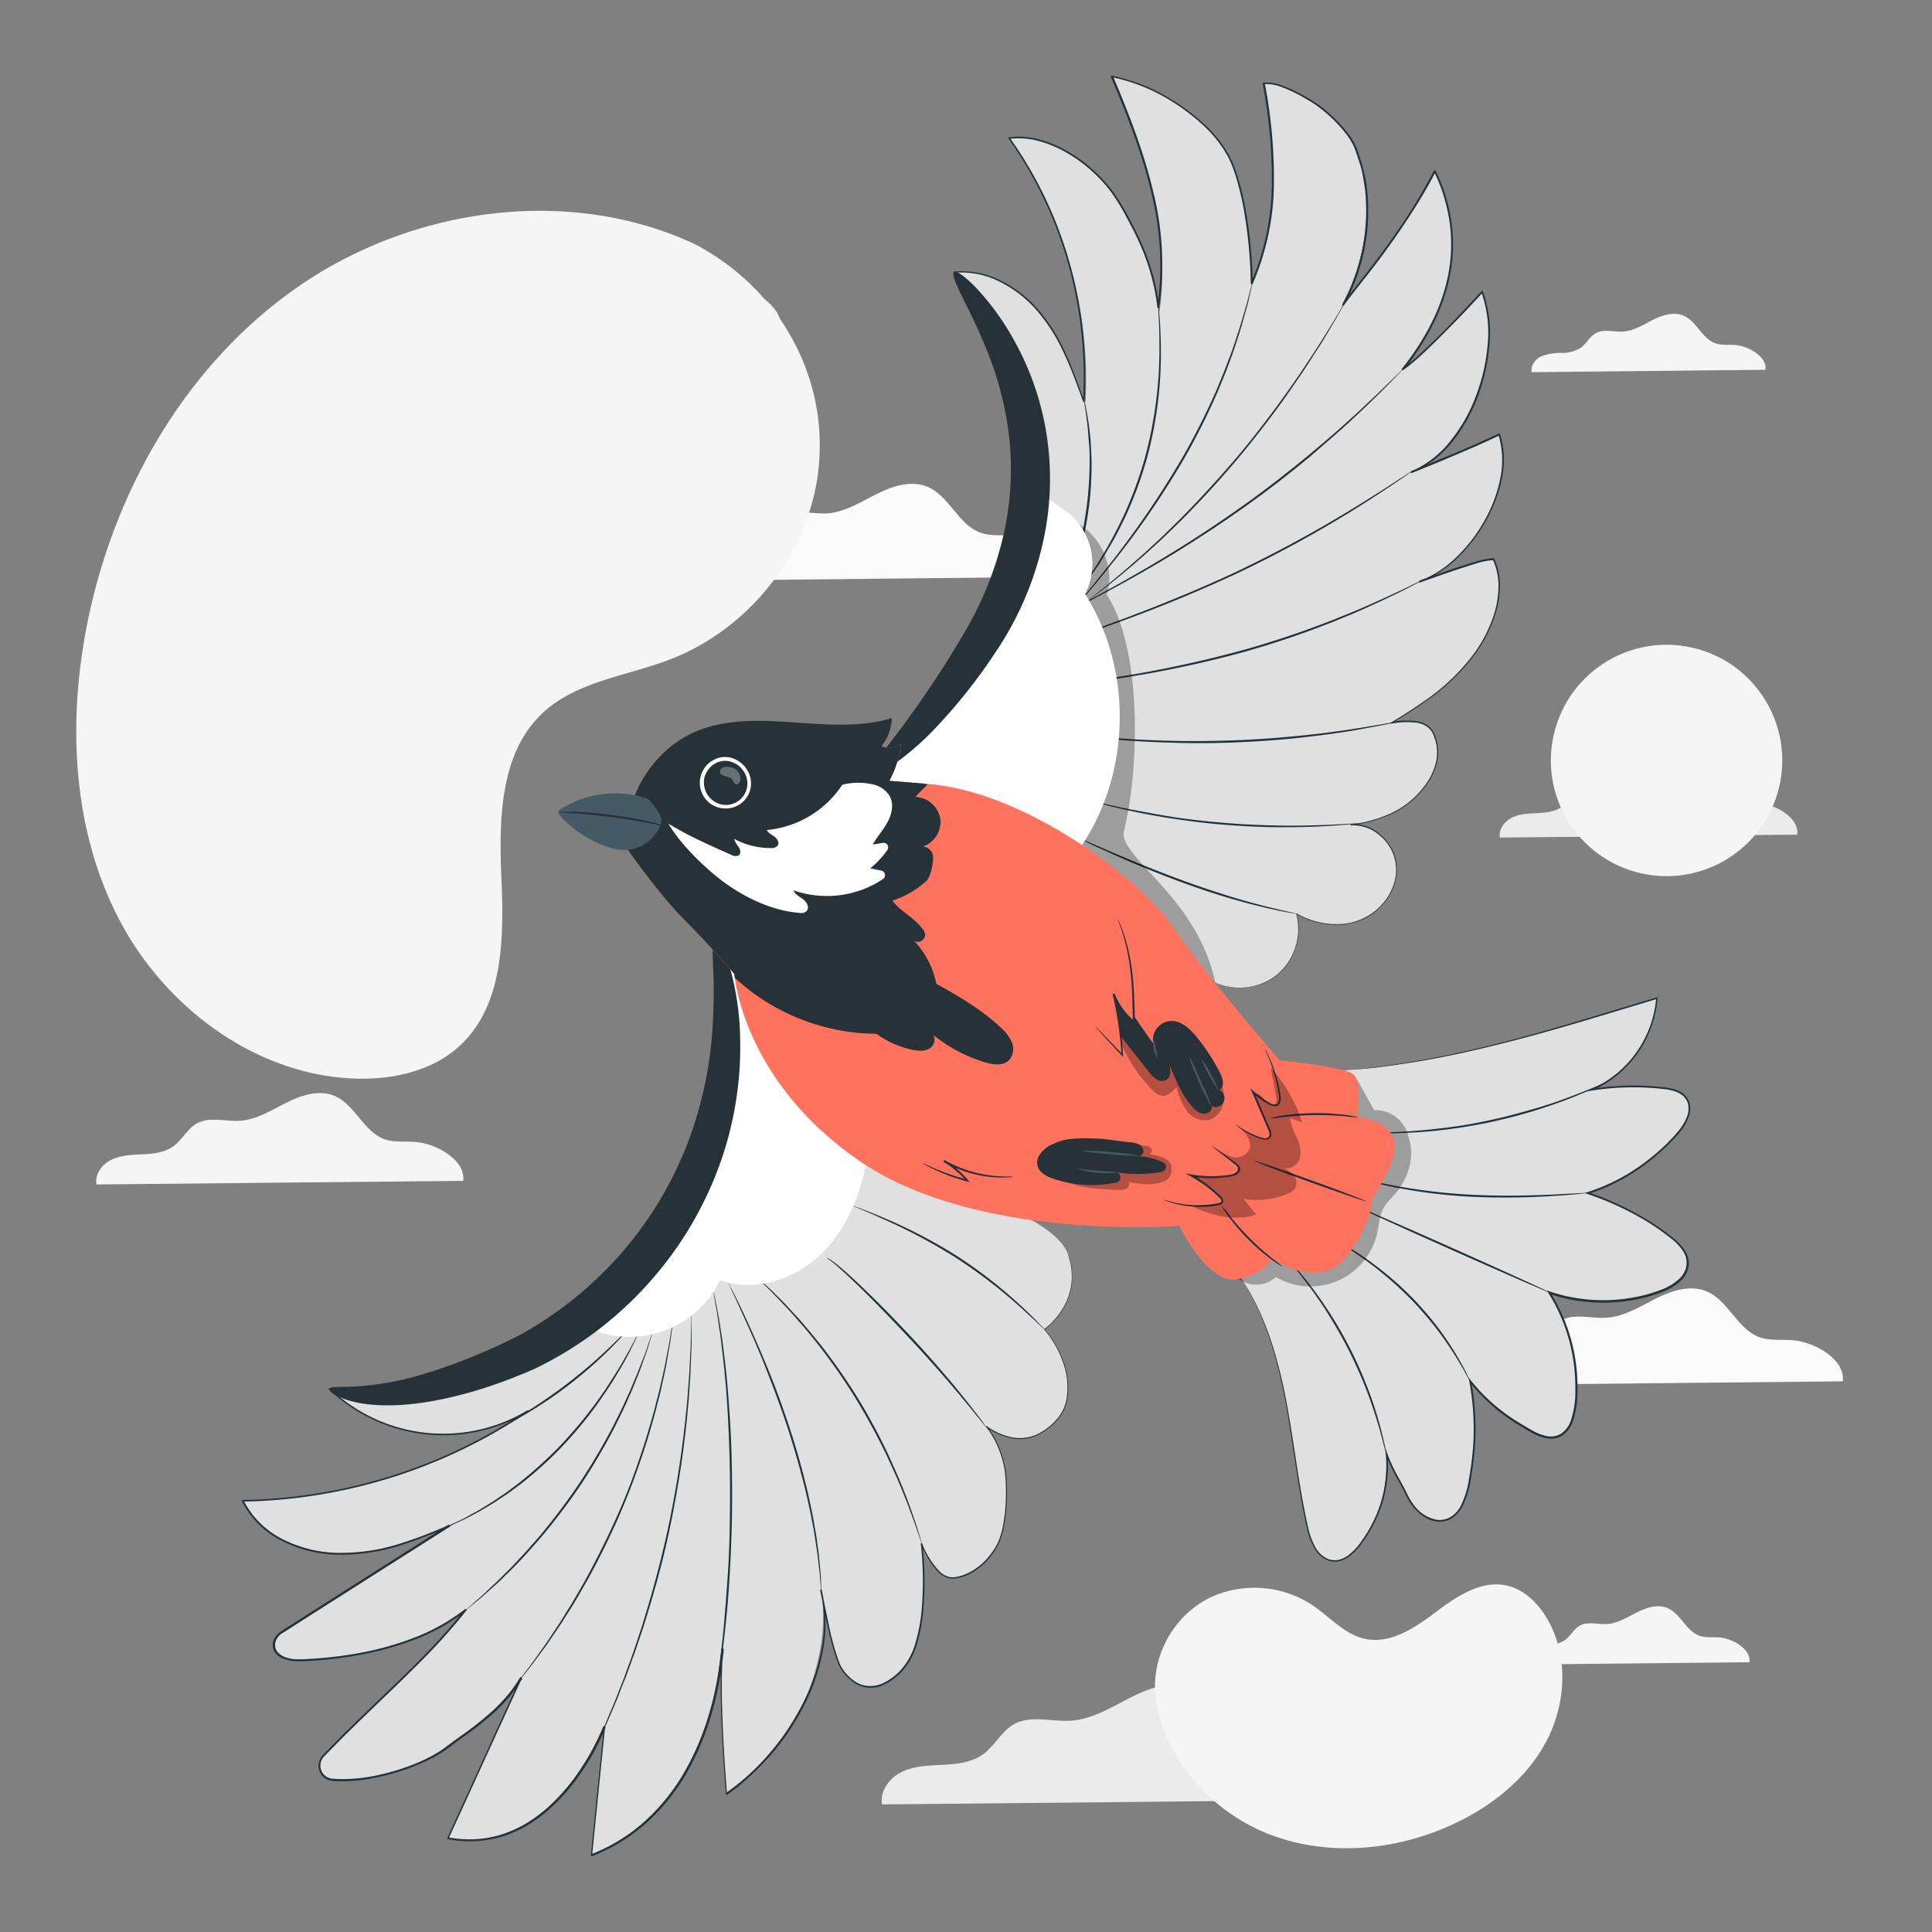 <svg xmlns="http://www.w3.org/2000/svg" viewBox="0 0 500 500"><rect x="0" y="0" width="500" height="500" fill="#808080" stroke="none"/><g id="background-complete"><path d="M119.87,305.6c.73-5.27-6.72-9.61-12.31-10.06-2.67-.22-5.44.19-8-.69-5.47-1.91-7.66-9-13-11.24-4-1.68-8.6-.18-12.47,1.77s-7.7,4.4-12,4.68c-3.77.24-7.85-1.16-11.15.68-2.45,1.37-3.73,4.2-6,5.86s-5.09,2-7.84,2.13-5.58.18-8.08,1.32-4.57,3.79-4.05,6.49Z" style="fill:#f5f5f5"></path><path d="M123.72,186.48c.58-4.28-5.45-7.8-10-8.16-2.16-.18-4.41.15-6.46-.56-4.44-1.55-6.21-7.28-10.54-9.11-3.24-1.37-7-.15-10.11,1.43s-6.25,3.57-9.75,3.79c-3.06.2-6.37-.93-9,.56-2,1.11-3,3.4-4.86,4.75s-4.14,1.61-6.36,1.73-4.53.14-6.56,1.07-3.7,3.07-3.28,5.26Z" style="fill:#f5f5f5"></path><path d="M456.89,95.7c.46-3.36-4.28-6.13-7.85-6.41-1.7-.14-3.47.12-5.08-.44-3.49-1.22-4.88-5.73-8.29-7.17-2.54-1.07-5.47-.11-7.94,1.13s-4.91,2.81-7.67,3c-2.4.16-5-.73-7.1.44-1.56.87-2.38,2.67-3.83,3.74a9,9,0,0,1-5,1.35,14.19,14.19,0,0,0-5.16.84c-1.59.73-2.91,2.42-2.58,4.14Z" style="fill:#f5f5f5"></path><path d="M452.76,430.19c.46-3.36-4.28-6.13-7.85-6.42-1.7-.14-3.46.12-5.07-.44-3.49-1.21-4.89-5.72-8.29-7.16-2.55-1.07-5.48-.12-7.95,1.13s-4.91,2.8-7.67,3c-2.39.15-5-.74-7.1.43-1.56.88-2.38,2.68-3.82,3.74a9.17,9.17,0,0,1-5,1.36,14,14,0,0,0-5.16.84c-1.59.73-2.91,2.41-2.58,4.13Z" style="fill:#f5f5f5"></path><path d="M275.26,149.27c.77-5.58-7.11-10.18-13-10.65-2.82-.23-5.76.2-8.43-.73-5.8-2-8.12-9.52-13.77-11.9-4.23-1.79-9.1-.2-13.21,1.87s-8.15,4.66-12.73,5c-4,.26-8.31-1.22-11.8.72-2.6,1.46-4,4.45-6.35,6.22s-5.4,2.09-8.31,2.25-5.91.18-8.56,1.4-4.84,4-4.29,6.87Z" style="fill:#fafafa"></path><path d="M476.9,357.49c.76-5.58-7.12-10.18-13-10.65-2.83-.23-5.76.2-8.44-.73-5.8-2-8.11-9.52-13.77-11.9-4.23-1.79-9.1-.2-13.2,1.87s-8.15,4.66-12.74,4.95c-4,.26-8.31-1.22-11.79.72-2.6,1.45-4,4.45-6.36,6.21s-5.4,2.1-8.3,2.26-5.92.18-8.57,1.4-4.83,4-4.28,6.87Z" style="fill:#fafafa"></path><path d="M465.12,216c.59-4.28-5.45-7.8-10-8.16-2.17-.18-4.41.15-6.46-.56-4.44-1.55-6.22-7.28-10.55-9.11-3.24-1.37-7-.15-10.11,1.43s-6.24,3.57-9.75,3.79c-3,.2-6.36-.93-9,.56-2,1.11-3,3.4-4.87,4.75s-4.13,1.61-6.36,1.73-4.53.14-6.55,1.07-3.71,3.07-3.29,5.26Z" style="fill:#ebebeb"></path><path d="M202.11,85.34c.86-6.25-8-11.4-14.6-11.93-3.17-.26-6.45.23-9.45-.82-6.49-2.26-9.09-10.65-15.42-13.32-4.74-2-10.19-.22-14.79,2.09s-9.13,5.22-14.26,5.55c-4.46.28-9.3-1.37-13.21.81-2.91,1.62-4.43,5-7.11,7s-6,2.35-9.3,2.52-6.63.21-9.59,1.57-5.42,4.49-4.8,7.69Z" style="fill:#ebebeb"></path><path d="M353,465.75c1-6.93-8.83-12.63-16.18-13.23-3.51-.28-7.15.26-10.47-.9-7.2-2.51-10.07-11.81-17.09-14.77-5.25-2.21-11.3-.24-16.39,2.32s-10.12,5.79-15.8,6.15c-4.95.32-10.32-1.52-14.65.9-3.22,1.8-4.91,5.51-7.88,7.71s-6.7,2.59-10.31,2.79-7.34.23-10.63,1.74-6,5-5.32,8.52Z" style="fill:#ebebeb"></path></g><g id="background-simple"><path d="M180.59,63.55l2.23,1.32C201.65,76,213.18,96.35,212.08,118a56.58,56.58,0,0,1-1,8.29c-4,19.71-18.62,37-37.57,44.33-11.14,4.31-24,5.64-32.81,13.66-11.44,10.44-11.59,27.93-10.92,43.3s.48,32.87-11,43.26c-7.19,6.51-17.51,8.68-27.26,8.28-25.8-1.05-49.08-18.73-60.83-41.44S17.54,188.06,22.27,163C28.9,127.86,47.88,94.3,77.59,73.9S148.05,47.93,180.59,63.55Z" style="fill:#f5f5f5"></path><path d="M299.06,439.81l-.08-1.14a26,26,0,0,1,12-24,24.27,24.27,0,0,1,3.28-1.7,27.25,27.25,0,0,1,25.59,2.58c4.36,3,8.08,7.34,13.21,8.54,6.67,1.55,13.09-2.79,18.52-6.88s11.86-8.42,18.53-6.84c4.18,1,7.56,4.21,9.86,7.86,6.09,9.67,5.48,22.59.14,32.57S385.35,468,375,472.59c-14.47,6.4-31.47,7.89-46.35,2.18S301.53,455.59,299.06,439.81Z" style="fill:#f5f5f5"></path><circle cx="431.29" cy="196.8" r="29.94" transform="translate(139.52 570.44) rotate(-76.54)" style="fill:#f5f5f5"></circle></g><g id="Bird"><g style="opacity:0.3"><path d="M216.47,290l-46.33,53.38c7.31,1.79,14.94-.19,22.2-2.15a110,110,0,0,0,17.06-5.64,54.93,54.93,0,0,0,22.45-19A49,49,0,0,0,261.68,311Z"></path></g><path d="M276.32,324.42c-2.31-5.91-12.4-10.53-19.58-13.5l-71-58.5a94.12,94.12,0,0,1-23.9,78.26,94.09,94.09,0,0,1-76.59,28.77c13.1,13.24,35.64,15.77,51.35,5.77a135.48,135.48,0,0,1-73.79,23.19c4.54,9.37,15.76,14,26.16,13.71s20.26-4.43,29.83-8.53L72.85,422.5a4.1,4.1,0,0,0-1.9,2.71c-.62,3.42,3.64,4.59,6.78,4.49,14.56-.48,31.37-4,42.78-13-9.67,12.51-24.25,24.61-36.82,37.78A3.64,3.64,0,0,0,86,460.58c9.48.95,23.47-3.39,30-8.47,5.32-4.16,13.51-8.63,18.8-17.57,0,0-18.17,39.53-18.8,41.22,15.86,2.93,30.07-6.64,40.58-29-.93,8.15-2.41,22-3.43,33.43,21.5-8.28,31.82-30.43,33.92-53.38-1.17,12.8,1,37.52,1,37.52,17.11-10.52,28.8-35.61,23.81-56.05,0-.85,3.27,18.21,5.72,23a11.82,11.82,0,0,0,4.76,4.62c4.47,1.91,8.28-.88,10.67-3.17,8.72-8.32,5.59-33.24,5.59-33.24s3.54,9.51,8.36,8.9,8.83-4.2,11.17-8.45c2.71-4.92,2.68-15.7,2-19.49a26.46,26.46,0,0,0-5.22-11.5c6.67,4.65,13.41,4.43,18.8-1.65s2-17.17-3.4-23.23C275.4,340.24,279.63,332.88,276.32,324.42Z" style="fill:#e0e0e0"></path><path d="M220.86,312.13a2.32,2.32,0,0,1,.58.17l1.62.6c1.41.52,3.43,1.33,5.91,2.38A131.3,131.3,0,0,1,247.58,325a120.34,120.34,0,0,1,16.59,12.89c2,1.83,3.52,3.35,4.56,4.44l1.2,1.25a2.84,2.84,0,0,1,.39.46,3.11,3.11,0,0,1-.47-.39l-1.26-1.18c-1.08-1-2.68-2.51-4.67-4.31a132.34,132.34,0,0,0-16.63-12.72,144.53,144.53,0,0,0-18.47-9.84c-2.45-1.1-4.45-2-5.83-2.54l-1.59-.68A2.94,2.94,0,0,1,220.86,312.13Z" style="fill:#263238"></path><path d="M165.31,344.88a3.46,3.46,0,0,1-.28.68c-.23.48-.52,1.11-.9,1.89s-.88,1.83-1.5,3-1.29,2.45-2.14,3.84-1.72,2.94-2.79,4.53-2.21,3.29-3.46,5.05a110.2,110.2,0,0,1-9,10.75A101.73,101.73,0,0,1,134.85,384c-1.73,1.29-3.35,2.54-5,3.57-.8.53-1.55,1.06-2.31,1.52l-2.2,1.31c-1.38.87-2.71,1.51-3.85,2.12s-2.15,1.08-3,1.45l-1.91.84a5.74,5.74,0,0,1-.68.27,3.38,3.38,0,0,1,.63-.36l1.88-.94c.82-.39,1.81-.88,2.93-1.52s2.44-1.29,3.8-2.17l2.17-1.34c.76-.46,1.5-1,2.29-1.54,1.6-1,3.21-2.3,4.92-3.59a108.09,108.09,0,0,0,10.33-9.36,115.58,115.58,0,0,0,9-10.68c1.25-1.74,2.45-3.38,3.48-5s2-3.1,2.84-4.49,1.55-2.67,2.19-3.79,1.17-2.1,1.58-2.91l1-1.85A5.92,5.92,0,0,1,165.31,344.88Z" style="fill:#263238"></path><path d="M169,344.21s0,.08,0,.22l-.18.65c-.19.61-.44,1.43-.75,2.47s-.74,2.38-1.29,3.87-1.11,3.22-1.89,5.06c-.37.93-.76,1.91-1.17,2.92s-.9,2-1.38,3.12c-.92,2.16-2.07,4.41-3.24,6.78a162.58,162.58,0,0,1-8.72,14.86,162.81,162.81,0,0,1-10.4,13.74c-1.75,2-3.39,3.9-5,5.59-.82.85-1.58,1.69-2.36,2.46l-2.25,2.2c-1.41,1.42-2.78,2.6-4,3.68s-2.21,2-3.08,2.66l-2,1.64a5.61,5.61,0,0,1-.71.54s0-.06.15-.17l.5-.45,1.93-1.71c.84-.73,1.87-1.63,3-2.73s2.51-2.29,3.9-3.73l2.21-2.21c.77-.78,1.53-1.62,2.33-2.48,1.63-1.69,3.25-3.61,5-5.6a169.57,169.57,0,0,0,10.34-13.72,169.32,169.32,0,0,0,8.73-14.79c1.18-2.36,2.33-4.59,3.27-6.74.48-1.07,1-2.09,1.4-3.1s.82-2,1.2-2.9c.8-1.83,1.39-3.54,2-5s1-2.77,1.37-3.84l.84-2.43c.09-.25.16-.46.23-.63A.74.74,0,0,1,169,344.21Z" style="fill:#263238"></path><path d="M195.27,330a4.27,4.27,0,0,1,.65.53l1.8,1.62c.78.7,1.73,1.56,2.78,2.62s2.29,2.22,3.55,3.61,2.69,2.87,4.12,4.56,2.93,3.5,4.48,5.43a155.51,155.51,0,0,1,9.23,13.26c3,4.88,5.55,9.71,7.71,14.18,1,2.26,2,4.39,2.88,6.43s1.62,3.95,2.29,5.7,1.22,3.36,1.71,4.77.89,2.62,1.19,3.63.52,1.74.7,2.31a7.07,7.07,0,0,1,.21.82,4.52,4.52,0,0,1-.31-.79c-.2-.56-.46-1.32-.79-2.28s-.74-2.21-1.27-3.6-1.07-3-1.78-4.73-1.44-3.65-2.34-5.66-1.87-4.15-2.92-6.39c-2.18-4.44-4.74-9.25-7.73-14.12s-6.15-9.31-9.15-13.23c-1.54-1.94-3-3.8-4.44-5.45s-2.79-3.21-4.06-4.58-2.46-2.59-3.49-3.66-1.95-2-2.71-2.69l-1.73-1.68A6.4,6.4,0,0,1,195.27,330Z" style="fill:#263238"></path><path d="M174.27,341a.79.79,0,0,1,0,.27q0,.3-.09.78c-.1.73-.23,1.74-.4,3s-.4,2.92-.75,4.76-.66,4-1.19,6.28c-.25,1.15-.51,2.36-.79,3.63s-.63,2.55-1,3.9c-.64,2.71-1.51,5.56-2.38,8.56-1.86,6-4.16,12.47-7,19.12a201.75,201.75,0,0,1-9,18.25c-1.57,2.7-3,5.29-4.55,7.63-.75,1.17-1.44,2.32-2.16,3.39l-2.09,3.08c-1.3,2-2.6,3.67-3.71,5.19s-2.09,2.8-2.93,3.83l-1.91,2.37-.5.61c-.12.13-.18.2-.19.19a1,1,0,0,1,.15-.23l.46-.64,1.83-2.43c.81-1,1.79-2.33,2.86-3.87s2.36-3.25,3.64-5.23l2.05-3.09c.72-1.07,1.4-2.23,2.13-3.4,1.5-2.34,2.95-4.93,4.51-7.64,3-5.47,6.09-11.6,9-18.22s5.12-13.1,7-19.05c.88-3,1.76-5.83,2.42-8.52.34-1.35.71-2.64,1-3.9s.56-2.46.82-3.61c.55-2.3.9-4.41,1.27-6.25s.63-3.43.83-4.74.37-2.27.49-3l.15-.78A.85.85,0,0,1,174.27,341Z" style="fill:#263238"></path><path d="M179,340.25a1,1,0,0,1,0,.3c0,.23,0,.53,0,.9v3.45c0,1.5,0,3.34-.11,5.47s-.13,4.55-.34,7.22c-.09,1.34-.18,2.75-.28,4.2s-.27,3-.42,4.55c-.26,3.14-.71,6.48-1.15,10-1,7-2.32,14.71-4.12,22.7s-4,15.49-6.14,22.24c-1.13,3.36-2.18,6.57-3.31,9.52-.55,1.47-1,2.91-1.6,4.27S160.5,437.73,160,439c-1,2.5-2,4.7-2.83,6.66s-1.62,3.61-2.27,5l-1.5,3.11-.41.81c-.09.18-.14.27-.15.26a1.43,1.43,0,0,1,.11-.29c.09-.21.2-.48.35-.82l1.41-3.15c.63-1.36,1.38-3,2.19-5s1.81-4.18,2.76-6.68c.49-1.25,1-2.55,1.54-3.91s1-2.8,1.57-4.28c1.11-2.95,2.13-6.15,3.25-9.51,2.13-6.76,4.25-14.25,6.09-22.22s3.15-15.64,4.16-22.64c.45-3.51.91-6.85,1.19-10,.16-1.57.34-3.08.45-4.54s.21-2.85.31-4.19c.23-2.67.3-5.09.42-7.22s.17-4,.2-5.45.07-2.63.09-3.45c0-.37,0-.67,0-.9A1.16,1.16,0,0,1,179,340.25Z" style="fill:#263238"></path><path d="M184.69,334.31s0,.09.07.27.1.47.18.8c.14.74.35,1.77.61,3.08s.55,3,.85,4.9l.48,3.07c.14,1.09.29,2.25.44,3.46.65,4.84,1.15,10.63,1.57,17.08s.59,13.54.58,21-.32,14.55-.71,21-1,12.24-1.59,17.08c-.28,2.43-.6,4.61-.89,6.53s-.53,3.57-.79,4.91-.43,2.35-.57,3.09c-.07.33-.12.6-.16.81a1.59,1.59,0,0,1-.07.26.69.69,0,0,1,0-.27c0-.22.06-.48.11-.81.11-.75.27-1.79.47-3.11s.45-3,.7-4.92.56-4.1.81-6.53c.59-4.84,1-10.63,1.48-17.07s.64-13.52.67-21-.18-14.53-.53-21-.87-12.22-1.46-17.06c-.15-1.21-.28-2.36-.41-3.45s-.3-2.11-.44-3.07c-.27-1.92-.5-3.58-.76-4.92s-.39-2.35-.52-3.09l-.12-.81A1.18,1.18,0,0,1,184.69,334.31Z" style="fill:#263238"></path><path d="M188.48,332a6,6,0,0,1,.42.75l1.12,2.19c1,1.91,2.31,4.69,3.9,8.17s3.4,7.65,5.3,12.33,3.79,9.92,5.58,15.47,3.23,10.93,4.38,15.85c.51,2.48,1.07,4.82,1.43,7,.19,1.11.38,2.18.56,3.2s.28,2,.42,3c.29,1.89.44,3.61.59,5.12.07.76.14,1.46.2,2.11s.07,1.24.1,1.78c0,1,.08,1.85.11,2.45a4.65,4.65,0,0,1,0,.86,7.21,7.21,0,0,1-.1-.85c-.06-.61-.13-1.42-.21-2.45-.05-.54-.09-1.13-.14-1.77s-.16-1.35-.25-2.1c-.18-1.5-.35-3.22-.67-5.1-.14-.95-.29-1.93-.45-3s-.38-2.09-.59-3.19c-.38-2.21-.94-4.54-1.47-7-1.17-4.9-2.64-10.26-4.4-15.8s-3.71-10.75-5.54-15.45-3.62-8.88-5.19-12.36-2.83-6.3-3.74-8.23c-.44-.94-.78-1.68-1-2.24A4.91,4.91,0,0,1,188.48,332Z" style="fill:#263238"></path><path d="M162.23,344.32a9.31,9.31,0,0,1-1,1.26c-.69.79-1.74,1.9-3.06,3.23a111,111,0,0,1-23.3,17.85c-1.63.94-3,1.66-3.92,2.12a10.36,10.36,0,0,1-1.49.69,10.23,10.23,0,0,1,1.39-.86c.92-.52,2.23-1.29,3.83-2.26a132.73,132.73,0,0,0,23.23-17.8c1.35-1.3,2.44-2.36,3.18-3.11A10.32,10.32,0,0,1,162.23,344.32Z" style="fill:#263238"></path><path d="M184.68,242.11l32.57,36.09c2.85,3.16,5.78,6.46,7,10.53,1.11,3.63.77,7.53.11,11.26-1.62,9.23-5.33,18.37-12.13,24.81s-17,9.68-25.88,6.55a26,26,0,0,1-37.6,10.39s24.8-19.77,30.48-37.91,5.94-20.38,6.79-36S184.68,242.11,184.68,242.11Z" style="fill:#fff"></path><path d="M85.25,359.45c.25-.74,2.76-.38,7.12-.65a76.24,76.24,0,0,0,18.13-3.47c3.76-1.14,7.84-2.6,12.15-4.37,2.15-.88,4.36-1.84,6.61-2.89q1.68-.78,3.39-1.62l1.69-.86.78-.41.82-.48a96.9,96.9,0,0,0,25.47-21.09,95.14,95.14,0,0,0,16.81-28.47,102.11,102.11,0,0,0,6-26.67,140.49,140.49,0,0,0,.31-18.8c-.05-1.13-.08-2.13-.08-3s0-1.62,0-2.24c.06-1.24.26-1.94.6-2s.84.44,1.44,1.55c.3.55.64,1.25,1,2.09s.67,1.83,1,2.95a71.67,71.67,0,0,1,3.06,19.72,90.16,90.16,0,0,1-4.25,29.57,93.22,93.22,0,0,1-18,32.12,94.26,94.26,0,0,1-28.88,22.79l-.94.49-1,.48-1.91.84c-1.25.53-2.5,1-3.73,1.52q-3.69,1.44-7.23,2.58a105.16,105.16,0,0,1-13.4,3.41c-8.34,1.55-15.46,1.42-20.2.35S85,360.05,85.25,359.45Z" style="fill:#263238"></path><path d="M213.88,325.54a1,1,0,0,1,.59.19,11.06,11.06,0,0,1,1.47,1c1.23.93,2.92,2.38,4.93,4.24,4,3.71,9.41,9.07,15.11,15.2s10.61,11.91,14,16.2c1.72,2.14,3.05,3.92,4,5.15.42.59.76,1.06,1,1.44a2.43,2.43,0,0,1,.33.52,3.65,3.65,0,0,1-.41-.46l-1.1-1.38c-1-1.19-2.34-2.93-4.1-5-3.48-4.23-8.44-10-14.13-16.08s-11-11.52-15-15.29c-2-1.89-3.62-3.38-4.8-4.35a15.6,15.6,0,0,0-1.4-1.06A2.76,2.76,0,0,0,213.88,325.54Z" style="fill:#263238"></path><path d="M388,112.35c-7.27,3.54-20.23,9.39-22.39,9.69,16.43-6.63,23.39-32.95,18-46.53,0,0-14.09,15.55-20.21,19.74,11.76-14.68,17.05-32.16,8-50.94C362.78,60.89,349.67,75.85,346.81,80c2.25-3.83,11.44-22.37,4.1-41.57-1.63-4.27-7.63-10-11.61-12.32-3-1.78-8.78-5-12.23-4.48,3.54,19.7,3.76,36.41-3.09,51.79,0,0,0-18.16-5-30.91-4.26-10.8-19.73-20.69-31.17-22.7C296,39.19,303.24,60.41,300,81.18c-1.29-10.64-4.88-19.3-10.22-28.6s-18-18.46-28.64-16.85a108,108,0,0,1,19.78,68.6c-3-8.13-6.06-16.44-11.53-23.16s-13.89-11.69-22.5-10.74c10.79,14,20.63,29.79,22,47.41,1.14,14.54-3.68,29-11,41.65S240.71,183,231,193.91l83.63,60.43a15.18,15.18,0,0,0,20.91-17.87c5.08,2.94,11.52,3.79,16.92,1.48s9.39-8,8.93-13.87S355.46,213,349.6,213.43c6.23-.71,12.51-2.9,16.92-7.36s7-10.11,4.58-15.89c-1.52-3.93-6.18-3.84-11-3.09,0,0,6.25-3.7,11.39-7.54C387.6,167,390.2,152,386.49,144.7c-1.93-.23-9.08,2.22-19.07,5.78C380.84,145.65,392.53,125.67,388,112.35Z" style="fill:#e0e0e0"></path><path d="M274.79,157.65a2.94,2.94,0,0,1,.14-.55l.49-1.56c.44-1.34,1-3.3,1.76-5.72a121.61,121.61,0,0,0,4.13-19.29A95.44,95.44,0,0,0,282,119.7c0-1.67,0-3.26-.15-4.74s-.21-2.86-.33-4.11c-.28-2.51-.56-4.54-.81-5.93-.11-.66-.19-1.19-.26-1.61a4,4,0,0,1-.06-.57,1.71,1.71,0,0,1,.16.55c.1.42.21.94.36,1.59.31,1.38.65,3.41,1,5.92.14,1.26.32,2.64.39,4.14s.17,3.08.2,4.76a88,88,0,0,1-.61,10.9,109.17,109.17,0,0,1-4.29,19.32c-.76,2.42-1.42,4.36-1.92,5.69l-.58,1.52A2,2,0,0,1,274.79,157.65Z" style="fill:#263238"></path><path d="M335.52,236.47a4,4,0,0,1-.61-.07l-1.72-.29c-.75-.13-1.66-.3-2.71-.54s-2.25-.47-3.57-.8c-2.64-.61-5.76-1.46-9.2-2.47s-7.18-2.27-11.07-3.67c-7.78-2.82-14.68-5.76-19.61-8-2.47-1.12-4.46-2-5.82-2.72l-1.56-.77a2.76,2.76,0,0,1-.53-.31,3.28,3.28,0,0,1,.57.21l1.61.69,5.88,2.56c5,2.15,11.87,5,19.64,7.84,3.88,1.4,7.62,2.64,11,3.7s6.52,1.92,9.15,2.58c1.31.35,2.5.62,3.54.87s1.95.46,2.69.62l1.7.39A2.38,2.38,0,0,1,335.52,236.47Z" style="fill:#263238"></path><path d="M352.07,213a3.1,3.1,0,0,1-.71.11l-2.05.22c-1.78.19-4.37.38-7.56.54s-7,.24-11.25.21-8.89-.26-13.76-.65-9.5-1-13.69-1.64-7.93-1.37-11.06-2.07-5.64-1.3-7.37-1.78l-2-.55a3.31,3.31,0,0,1-.68-.23,3.61,3.61,0,0,1,.71.13l2,.46c1.74.41,4.27,1,7.4,1.61s6.88,1.32,11.05,2,8.8,1.17,13.66,1.59,9.5.6,13.72.69,8,0,11.23-.1,5.78-.25,7.56-.37l2.06-.12A3,3,0,0,1,352.07,213Z" style="fill:#263238"></path><path d="M363.5,186.39a.8.8,0,0,1-.22.07l-.66.16-2.55.56c-1.11.25-2.47.53-4.05.81s-3.39.65-5.39,1c-4,.68-8.79,1.33-14.12,1.92s-11.22,1-17.41,1.25-12.09.19-17.45,0-10.19-.49-14.22-.87c-2-.16-3.85-.39-5.45-.56s-3-.35-4.1-.51l-2.58-.37-.67-.11a.79.79,0,0,1-.23-.06h.23l.68.06,2.6.28c1.12.13,2.5.28,4.1.42s3.43.35,5.45.48c4,.33,8.85.6,14.2.76s11.25.14,17.42-.07,12.05-.69,17.38-1.21,10.11-1.17,14.11-1.8c2-.29,3.81-.62,5.39-.88s3-.51,4.07-.73l2.57-.46.67-.11Z" style="fill:#263238"></path><path d="M369.12,149.66s-.07.06-.22.14l-.67.37-2.61,1.36c-2.26,1.2-5.58,2.81-9.73,4.73-2.08.93-4.35,2-6.84,3l-3.85,1.59-4.12,1.59c-5.65,2.12-11.95,4.25-18.66,6.15a280.55,280.55,0,0,1-34.93,7.28c-4.52.65-8.19,1.12-10.73,1.39l-2.92.31-.76.07a1.38,1.38,0,0,1-.27,0,1,1,0,0,1,.26-.06l.76-.12,2.91-.41c2.53-.33,6.18-.86,10.69-1.56a303,303,0,0,0,34.85-7.41c6.69-1.9,13-4,18.64-6.1l4.11-1.57,3.85-1.56c2.5-1,4.77-2,6.86-2.94,4.16-1.87,7.51-3.43,9.79-4.57l2.65-1.27.7-.32Z" style="fill:#263238"></path><path d="M365.59,121.83l-.21.17-.64.46c-.6.42-1.44,1-2.49,1.73-2.17,1.5-5.35,3.6-9.33,6.14a306.93,306.93,0,0,1-32.22,17.8,368.09,368.09,0,0,1-34.09,13.92c-4.44,1.56-8.05,2.79-10.56,3.6l-2.89.92-.75.23a.88.88,0,0,1-.26.06s.08,0,.24-.11l.74-.28,2.86-1c2.48-.86,6.07-2.14,10.5-3.75,8.84-3.24,21-7.9,34-14A331.34,331.34,0,0,0,352.73,130c4-2.49,7.21-4.54,9.4-6l2.55-1.65.67-.42Q365.58,121.82,365.59,121.83Z" style="fill:#263238"></path><path d="M275,159s.07-.06.23-.16l.73-.4,2.81-1.5c2.46-1.28,6-3.19,10.31-5.59s9.43-5.35,15-8.79,11.58-7.39,17.73-11.77,11.81-8.82,16.86-13c2.52-2.1,4.9-4.1,7.07-6s4.18-3.75,6-5.41c3.62-3.37,6.52-6.15,8.48-8.1,1-1,1.73-1.7,2.28-2.23.24-.24.44-.42.6-.57s.21-.19.22-.18l-.18.21-.57.61-2.21,2.3c-1.92,2-4.77,4.82-8.37,8.22-1.81,1.69-3.78,3.56-6,5.48s-4.53,4-7,6.08c-5,4.18-10.72,8.63-16.87,13s-12.2,8.31-17.78,11.75-10.72,6.33-15.07,8.7-7.91,4.22-10.39,5.45L276,158.5l-.75.36Z" style="fill:#263238"></path><path d="M281,155.88a1,1,0,0,1,.2-.18l.61-.51,2.4-1.91c.52-.42,1.1-.87,1.74-1.37l2-1.69c1.45-1.21,3.12-2.56,4.89-4.15l2.81-2.46,3-2.75c2.08-1.87,4.17-4,6.43-6.18,4.43-4.47,9.14-9.53,13.86-15s8.92-11,12.64-16.08c1.83-2.56,3.58-5,5.12-7.31s3-4.49,4.29-6.49,2.4-3.84,3.4-5.45,1.83-3,2.5-4.15l1.56-2.64.42-.67a1.14,1.14,0,0,1,.16-.23s0,.09-.11.25l-.38.71L347,80.26c-.64,1.17-1.44,2.59-2.42,4.2s-2,3.5-3.34,5.49-2.66,4.23-4.24,6.54-3.27,4.78-5.09,7.35c-3.71,5.09-7.92,10.6-12.64,16.13s-9.46,10.59-13.91,15.05c-2.27,2.18-4.38,4.3-6.48,6.16l-3,2.73-2.84,2.44c-1.79,1.57-3.47,2.91-4.95,4.1l-2.05,1.65-1.77,1.34-2.46,1.83-.64.47Z" style="fill:#263238"></path><path d="M324.28,72.43a.79.79,0,0,1,0,.25c0,.19-.09.43-.16.73q-.22,1-.63,2.79c-.28,1.21-.61,2.69-1.11,4.39s-1,3.65-1.68,5.76-1.4,4.44-2.34,6.88c-.47,1.22-.9,2.51-1.43,3.79s-1.08,2.61-1.64,4a178.78,178.78,0,0,1-8.52,17.12,223.22,223.22,0,0,1-19.69,28.58c-2.78,3.47-5.09,6.22-6.73,8.09l-1.89,2.15-.5.55c-.11.12-.17.18-.18.17a1.11,1.11,0,0,1,.14-.21l.46-.58,1.82-2.21c1.59-1.91,3.85-4.7,6.6-8.18a241.15,241.15,0,0,0,19.52-28.62,188.08,188.08,0,0,0,8.53-17c.56-1.35,1.11-2.67,1.65-4s1-2.56,1.45-3.77c1-2.43,1.69-4.74,2.4-6.85s1.23-4,1.75-5.72.89-3.16,1.19-4.36.56-2.09.73-2.77c.08-.29.15-.52.2-.71A.91.91,0,0,1,324.28,72.43Z" style="fill:#263238"></path><path d="M277.78,155.07a4.41,4.41,0,0,1,.45-.7l1.39-1.94c.61-.84,1.36-1.86,2.15-3.1s1.79-2.59,2.72-4.19,2-3.31,3.05-5.24,2.08-4,3.15-6.19a104.77,104.77,0,0,0,5.52-14.9,108.28,108.28,0,0,0,3.85-28.58c0-3.7-.08-6.7-.23-8.76-.06-1-.1-1.8-.13-2.39a7.45,7.45,0,0,1,0-.83,4.31,4.31,0,0,1,.12.82c.05.59.12,1.39.22,2.38.21,2.07.34,5.07.4,8.78A104.17,104.17,0,0,1,296.71,119a101.73,101.73,0,0,1-5.59,15c-1.09,2.2-2.1,4.31-3.2,6.19s-2.13,3.65-3.12,5.22-2,2.94-2.79,4.17-1.59,2.23-2.23,3.05l-1.47,1.89A7,7,0,0,1,277.78,155.07Z" style="fill:#263238"></path><g style="opacity:0.3"><path d="M286.43,153.9c2.58-8.08-2.77-17.78-11-19.89q-4.56,38.31-9.14,76.64L315,257.06c-3.47-24.26-25.8-35.07-24.11-41.94C294.89,198.74,295.64,168.09,286.43,153.9Z"></path></g><path d="M279.53,219.42c13.18-19.09,13.71-46.09,1.3-65.68a17.14,17.14,0,0,0-4-20.74l-8-5.6s.67,17.88-14,37-21.18,29.19-32.15,33.88l12.5,12.28Z" style="fill:#fff"></path><path d="M246.9,70.43c.54-.44,2.38.75,5.14,3.46A66.15,66.15,0,0,1,261.84,87a73.39,73.39,0,0,1,8.62,23.14,74.87,74.87,0,0,1-.61,30.5,82.9,82.9,0,0,1-12,27.85A141.67,141.67,0,0,1,243,187.45a74.41,74.41,0,0,1-12.23,10.76c-3.23,2.15-5.33,2.88-5.76,2.34s.74-2.36,3-5.3,5.53-7.12,9.3-12.47,8.09-11.86,12.41-19.32a87.81,87.81,0,0,0,10-25.08A76.17,76.17,0,0,0,261,111.7a85.44,85.44,0,0,0-5.76-21.43c-2.41-6-4.86-10.67-6.48-14S246.32,70.88,246.9,70.43Z" style="fill:#263238"></path><path d="M436.77,326.84c0-2.86-2.35-5.11-4.6-6.87a73.25,73.25,0,0,0-21.25-11.25,52.62,52.62,0,0,0,23-15.11c2.35-2.6,4.49-6.51,2.49-9.39-1.3-1.86-3.79-2.37-6-2.63A69.2,69.2,0,0,0,412,282a28.39,28.39,0,0,0,16.77-23.67c-32.11,9.7-61.95,19.58-96.76,19.24l-22.3,40.7c11.31,8.32,17.67,21.86,21.12,35.47s4.45,27.73,7.51,41.43c.85,3.84,2.72,8.4,6.63,8.75,2.9.26,5.35-2.05,7.08-4.39a34.74,34.74,0,0,0,6.59-24c1.43,3.68,3.66,7.54,5.54,11.52s6.21,7.63,10.35,6.12c3.38-1.24,4.79-5.2,5.51-8.72a69.78,69.78,0,0,0,.47-27.09c4.25,5.53,9.49,9.43,15.56,12.87,2.15,1.22,4.69,2.31,7,1.51,3.1-1.06,4.25-4.82,4.6-8.08a45.9,45.9,0,0,0-6.78-29.19,43.6,43.6,0,0,0,28.49-.21C432.94,333.05,436.79,330.57,436.77,326.84Z" style="fill:#e0e0e0"></path><path d="M333.62,326.23s.16.13.42.41l1.12,1.23c.49.54,1.07,1.2,1.71,2s1.41,1.69,2.18,2.73c1.6,2,3.38,4.57,5.23,7.44s3.72,6.16,5.49,9.69,3.23,7,4.45,10.21,2.13,6.15,2.81,8.65c.37,1.24.62,2.39.87,3.38s.43,1.87.57,2.58.23,1.2.31,1.63a2.32,2.32,0,0,1,.08.58,2.41,2.41,0,0,1-.18-.55c-.11-.43-.24-1-.41-1.62s-.37-1.56-.65-2.54-.55-2.13-.95-3.36c-.71-2.47-1.69-5.39-2.9-8.58s-2.71-6.62-4.46-10.15-3.64-6.76-5.44-9.66-3.56-5.41-5.11-7.48c-.75-1.05-1.49-1.95-2.11-2.76s-1.18-1.5-1.65-2.06l-1-1.29A3.16,3.16,0,0,1,333.62,326.23Z" style="fill:#263238"></path><path d="M344.38,320.2a2.87,2.87,0,0,1,.49.23l1.36.73c1.18.63,2.84,1.62,4.86,2.92s4.34,2.95,6.82,4.92a88.58,88.58,0,0,1,7.65,6.91,87.09,87.09,0,0,1,6.71,7.83,79.14,79.14,0,0,1,4.69,7c.64,1,1.13,2,1.6,2.81s.83,1.56,1.12,2.16.49,1,.66,1.4a1.74,1.74,0,0,1,.2.5,3.5,3.5,0,0,1-.29-.46l-.75-1.34c-.32-.59-.7-1.31-1.2-2.12s-1-1.76-1.65-2.76c-1.26-2-2.85-4.38-4.76-6.89a94.85,94.85,0,0,0-6.7-7.76,96.63,96.63,0,0,0-7.58-6.9c-2.45-2-4.75-3.65-6.73-5s-3.61-2.38-4.75-3.06l-1.31-.81C344.52,320.33,344.37,320.22,344.38,320.2Z" style="fill:#263238"></path><path d="M350.74,304.7a2.44,2.44,0,0,1,.61.11l1.72.39c1.49.37,3.66.84,6.35,1.38a154.21,154.21,0,0,0,21.22,2.61c8.35.43,15.93.2,21.41-.05l6.49-.34,1.76-.08a2.43,2.43,0,0,1,.62,0,2.79,2.79,0,0,1-.61.1l-1.76.18c-1.53.16-3.74.33-6.48.51a190.78,190.78,0,0,1-21.46.2,138,138,0,0,1-21.27-2.77c-2.68-.59-4.84-1.12-6.32-1.54l-1.7-.49A2.79,2.79,0,0,1,350.74,304.7Z" style="fill:#263238"></path><path d="M357.51,293.19a3.27,3.27,0,0,1,.61-.06l1.74-.09c1.51-.05,3.7-.17,6.4-.38s5.9-.54,9.44-1,7.41-1.2,11.44-2.1,7.82-2,11.23-3,6.46-2.13,9-3.11,4.56-1.79,5.95-2.39l1.61-.67a4.17,4.17,0,0,1,.57-.21,2.19,2.19,0,0,1-.53.3l-1.57.76c-1.37.66-3.38,1.54-5.89,2.55s-5.56,2.12-9,3.22-7.23,2.14-11.27,3.06-7.93,1.57-11.48,2.06-6.78.78-9.48.93-4.91.23-6.42.22l-1.75,0A2.63,2.63,0,0,1,357.51,293.19Z" style="fill:#263238"></path><path d="M351,312.18c.06-.13,11.39,4.79,25.31,11s25.15,11.34,25.09,11.47-11.39-4.79-25.31-11S350.89,312.31,351,312.18Z" style="fill:#263238"></path><path d="M275.65,219.07c0,.08-1.42-.42-3.69-1.08a65.41,65.41,0,0,0-18.22-2.67c-2.37,0-3.84.06-3.84,0a3.42,3.42,0,0,1,1-.17c.66-.08,1.62-.14,2.81-.18a53.82,53.82,0,0,1,18.34,2.69c1.13.38,2,.72,2.64,1A4.33,4.33,0,0,1,275.65,219.07Z" style="fill:#263238"></path><g style="opacity:0.3"><path d="M320.15,330.73a7.79,7.79,0,0,0,10.07-.22,17.7,17.7,0,0,0,26.26-11.7c.4-1.91.49-3.92,1.33-5.68.95-2,2.74-3.45,4.09-5.21,2.7-3.53,4.22-9,2.72-13.21a8.79,8.79,0,0,0-9-7.41l-4.53-8.12L318.2,324.06Z"></path></g><path d="M230.2,202.1a26.65,26.65,0,0,0,3-9.77,4.41,4.41,0,0,1-5.06.78,12.09,12.09,0,0,0,2.67-7.24c-16.19,4.89-34.53-3-50.22,3.26-11.83,4.75-19.7,17.89-18.29,30.57,0,0,8.34,11.93,15,18.57s12.76,13.83,12.76,13.83,1.86,27.38,32.43,48.38,82.68,16.75,82.68,16.75,7.44,15.15,14.89,13.82,9-5.31,9-5.31,12.49,8.5,19.4-.54,6.65-15.15,6.65-15.15,7.18-9.84,5.58-15.15-9.57-5.85-9.57-5.85,1.6-9.31-1.06-11.17-18.88-3.45-18.88-3.45-19.14-22.07-27.65-34.56-38.28-35.1-63.53-37Z" style="fill:#FF725E"></path><g style="opacity:0.3"><path d="M302.5,300.61c-1.21-1.37-3.41-1.55-5.18-2,.6.18,1-.72.72-1.26a2.14,2.14,0,0,0-1.62-.81,16.22,16.22,0,0,0-5.11,0l-16.69,8.76c4.06,1.91,8.14,2.37,12.62,2.56a15.59,15.59,0,0,0,3.56,0,1.51,1.51,0,0,0,1.33-2c3,.69,6.44,1,9.25-.18,1.79-.72,1.85-2.47,1.85-3.5A2.42,2.42,0,0,0,302.5,300.61Z"></path></g><path d="M243.4,212.24a6.83,6.83,0,0,0-6.54-6l3.2-3.23-1-.22-8.9-.73c.21-.37.4-.75.58-1.13h0a26.53,26.53,0,0,0,2.46-8.63,4.41,4.41,0,0,1-5.06.78,12.09,12.09,0,0,0,2.67-7.24c-16.19,4.89-34.53-3-50.22,3.26-11.83,4.75-19.7,17.89-18.29,30.57,0,0,8.34,11.93,15,18.57s12.76,13.83,12.76,13.83,0,.37.11,1A54.66,54.66,0,0,0,235,267c2.08-.32,4.26-.83,5.74-2.32,1.69-1.71,2.06-4.31,2-6.71a22.59,22.59,0,0,0-6.17-14.47,1.93,1.93,0,0,0,2.87-1.74,3.68,3.68,0,0,0-1-1.72c-2.54-3.13-5-3.82-7.5-6.95a24.28,24.28,0,0,0,8.7-5c1.27-1.13,1.87-4.6,1.84-6.3a2.8,2.8,0,0,0-2.65-2.68A6.86,6.86,0,0,0,243.4,212.24Z" style="fill:#263238"></path><path d="M171.12,213.07a10.26,10.26,0,0,1-12.6,6.51A29.14,29.14,0,0,1,145,211.14a1.38,1.38,0,0,1-.47-1,1.36,1.36,0,0,1,.71-.82,26.31,26.31,0,0,1,22.52-2.57s4.05,4.24,3.36,6.3Z" style="fill:#455a64"></path><path d="M172.11,213.78a3.92,3.92,0,0,1-1.08-.16l-2.9-.56c-2.46-.48-5.86-1.06-9.63-1.56s-7.22-.83-9.71-1l-2.95-.21a4.24,4.24,0,0,1-1.08-.13,4.75,4.75,0,0,1,1.09-.07c.7,0,1.71,0,3,0,2.51.09,6,.36,9.76.86s7.19,1.15,9.63,1.72c1.22.27,2.2.53,2.88.73A4.54,4.54,0,0,1,172.11,213.78Z" style="fill:#263238"></path><path d="M228.53,218.14l-2.67.42c1.15-2,2.76-3.8,3.87-5.86s1.65-4.67.51-6.72a6.77,6.77,0,0,0-4.14-2.93,17,17,0,0,0-8.85.24c-4.85,1.23-9.35,3.53-13.81,5.79s-9,4.51-13.85,5.65-12.66-.25-17.11-2.53c2.78,5.57,10.44,13.09,15.89,16.83,5.62,3.87,12.07,6.77,18.88,7.26a1.94,1.94,0,0,0,1.18-.26c1.29-.82.49-2.48-.55-3.27s-2.11-1.25-2.5-2.34a26.19,26.19,0,0,0,23.11-2.9,1.21,1.21,0,0,0-.42-2.2l-2.86-.61a22.1,22.1,0,0,0,4.45-4.76A1.17,1.17,0,0,0,228.53,218.14Z" style="fill:#fff"></path><path d="M171.23,212c5.07,3.52,12.43,6.76,18.08,9.25a2,2,0,0,0,1.85.13c.66-.47.47-1.52,0-2.19A5.77,5.77,0,0,1,190,217.1a19.92,19.92,0,0,0,9.47,2.38,2.07,2.07,0,0,0,1.78-.63c.51-.75-.08-1.77-.8-2.31s-1.63-.93-2-1.73a26.34,26.34,0,0,0,21.5-15.25" style="fill:#263238"></path><path d="M319.64,290.93a22.44,22.44,0,0,0,6.62,3.56c.82.28,1.92.41,2.36-.33a2,2,0,0,0-.17-1.79l-4.21-9.82a20.41,20.41,0,0,0,4.48,3.17,2.12,2.12,0,0,0,1.57.31c.92-.32,1-1.57.85-2.52a38.25,38.25,0,0,0-3.86-12.15" style="fill:#FF725E"></path><path d="M327.28,271.36a2.47,2.47,0,0,1,.25.39c.15.27.36.66.62,1.18a33.37,33.37,0,0,1,1.82,4.54c.32,1,.63,2.08.89,3.26.14.6.26,1.21.37,1.85a7.91,7.91,0,0,1,.19,2,2.41,2.41,0,0,1-.35,1.09,1.34,1.34,0,0,1-1.06.62,4.36,4.36,0,0,1-2.15-.79,19.75,19.75,0,0,1-3.74-2.75l-.06-.05.42-.29c1.23,2.87,2.39,5.61,3.46,8.12l.77,1.83a3.39,3.39,0,0,1,.27,1,1.3,1.3,0,0,1-1.16,1.52,2.82,2.82,0,0,1-.92,0,9.21,9.21,0,0,1-1.56-.5,21.42,21.42,0,0,1-4.31-2.31,11.37,11.37,0,0,1-1-.8c-.23-.19-.35-.3-.34-.32s.54.35,1.51,1a23.08,23.08,0,0,0,4.32,2.12,9.32,9.32,0,0,0,1.5.46,1.47,1.47,0,0,0,1.41-.34c.31-.38.15-1-.09-1.56l-.79-1.81-3.5-8.11-.49-1.13.91.84.06.05a19.09,19.09,0,0,0,3.63,2.68,4.16,4.16,0,0,0,1.87.75c.6,0,.91-.64,1-1.27a7.75,7.75,0,0,0-.16-1.91c-.1-.63-.21-1.25-.34-1.84-.24-1.17-.53-2.26-.82-3.24A43.54,43.54,0,0,0,328,273,12.87,12.87,0,0,1,327.28,271.36Z" style="fill:#263238"></path><path d="M331.91,327.79a2.82,2.82,0,0,1-.78-.42c-.49-.29-1.17-.76-2-1.35a51.21,51.21,0,0,1-6-5.18,51.78,51.78,0,0,1-5.17-6c-.59-.83-1.05-1.51-1.34-2a2.82,2.82,0,0,1-.42-.78,30.34,30.34,0,0,1,2.06,2.56,69.24,69.24,0,0,0,5.24,5.9,66.69,66.69,0,0,0,5.89,5.25A31.76,31.76,0,0,1,331.91,327.79Z" style="fill:#263238"></path><path d="M353.62,310.92c0,.14-6.59-2.11-14.62-5s-14.49-5.39-14.44-5.52,6.59,2.11,14.62,5S353.67,310.79,353.62,310.92Z" style="fill:#263238"></path><path d="M351.49,289.15a27.47,27.47,0,0,1-3.34-.25c-2.06-.18-4.9-.34-8-.31s-6,.26-8,.48a28.39,28.39,0,0,1-3.33.32,3.27,3.27,0,0,1,.86-.25c.57-.13,1.39-.28,2.42-.43a59.09,59.09,0,0,1,16.16-.17c1,.13,1.85.27,2.42.38A3.77,3.77,0,0,1,351.49,289.15Z" style="fill:#263238"></path><g style="opacity:0.3"><path d="M289.84,269.32a39.09,39.09,0,0,0,8.33,12.7,4.52,4.52,0,0,0,2.51,1.56c1.53.19,2.81-1.09,3.82-2.25a17.49,17.49,0,0,0,2.5,6,5.94,5.94,0,0,0,5.65,2.55,5.33,5.33,0,0,0,3.75-3.56,8.79,8.79,0,0,0-.1-5.32,26.53,26.53,0,0,0-2.27-4.9l-11.47-6.39-3.91,6.42-8.81-12Z"></path></g><path d="M315.59,282.18a2.53,2.53,0,0,0,.89-2.3,7,7,0,0,0-.84-2.41,51.41,51.41,0,0,0-6-9.17c-1.66-2-3.79-4.08-6.41-4.07a4.86,4.86,0,0,0-4.72,5.94l-9.19-13.11L286,262.93q5.63,7.33,11.4,14.56a7.19,7.19,0,0,0,2,1.89,2.44,2.44,0,0,0,2.59,0c1.12-.82.94-2.51.65-3.87,1.58,3.9,3.21,7.89,6,11a4.57,4.57,0,0,0,2.82,1.75c1.13.1,2.39-.88,2.14-2a2.29,2.29,0,0,0,2-4.13Z" style="fill:#263238"></path><path d="M281.64,294.54c-3.4.12-5.92,0-9,1.48a7.41,7.41,0,0,0-3.88,3.35,3.59,3.59,0,0,0-.34,1.36c-.09,2.44,2.1,3.61,4.1,4.3a30.85,30.85,0,0,0,16.36,1,1.38,1.38,0,0,0,.25-2.62h0a34.89,34.89,0,0,0,11.4-.1,1.48,1.48,0,0,0,1.21-1.12c.17-.87-.62-1.35-1.33-1.65a17.47,17.47,0,0,0-5.88-1.33,1.33,1.33,0,0,0,1.4-1.39,2.17,2.17,0,0,0-1.3-1.73,6.33,6.33,0,0,0-2.2-.48c-5.05-.49-5.91-1-11.44-1" style="fill:#263238"></path><path d="M187.74,209.22a6.53,6.53,0,0,1-3.54-1,6.69,6.69,0,0,1,.73-11.67,6,6,0,0,1,4.24-.44,7.08,7.08,0,0,1,4.41,3.54h0a6.49,6.49,0,0,1-5.84,9.58Zm-.1-12.32a5.07,5.07,0,0,0-2.26.53,6,6,0,0,0-3,3.52,5.88,5.88,0,0,0,2.38,6.42,5.56,5.56,0,0,0,8-7.25h0a6.07,6.07,0,0,0-3.78-3.05A5.06,5.06,0,0,0,187.64,196.9Z" style="fill:#fff"></path><g style="opacity:0.3"><path d="M188.38,198.47a3.14,3.14,0,0,0-1.43.26,1.13,1.13,0,0,0-.64,1.2c.13.47.65.72,1.12.86.77.23,1.68.38,2.13,1.05.26.39.37.94.8,1.12a.82.82,0,0,0,.87-.23,1.59,1.59,0,0,0,.37-.86,2.89,2.89,0,0,0-.71-2.32,3.84,3.84,0,0,0-2.6-1.08" style="fill:#fff"></path></g><path d="M262.25,304.53a6.92,6.92,0,0,1-1.46.17,26.35,26.35,0,0,1-4-.06,30.71,30.71,0,0,1-12.66-4l.26-.44.72.44a24.38,24.38,0,0,1,5.38,4.7l.5.59-.75-.2a48.7,48.7,0,0,1-8.46-3.07c-1-.48-1.77-.89-2.29-1.19a3.77,3.77,0,0,1-.78-.5,4.82,4.82,0,0,1,.85.36c.55.25,1.34.62,2.35,1.06a54.66,54.66,0,0,0,8.45,2.87l-.24.4a24.91,24.91,0,0,0-5.29-4.58l-.7-.44.26-.45a32.13,32.13,0,0,0,12.43,4.07,35.08,35.08,0,0,0,4,.23A8.69,8.69,0,0,1,262.25,304.53Z" style="fill:#263238"></path><path d="M289.24,237.81c4.21,9.39,4,19.65,4.21,26.68a18.73,18.73,0,0,1-5.26-7.3,93.22,93.22,0,0,1,2.25,15.86l-7-7.43" style="fill:#FF725E"></path><path d="M283.43,265.62a3.86,3.86,0,0,1,.52.48l1.44,1.44,5.19,5.38-.33.14a97.63,97.63,0,0,0-2.31-15.81l.49-.16a18.52,18.52,0,0,0,5.18,7.2l-.42.21c-.07-3.85-.13-7.47-.4-10.72a62,62,0,0,0-1.25-8.5,48.3,48.3,0,0,0-1.59-5.5c-.23-.59-.41-1.07-.55-1.45a1.93,1.93,0,0,1-.16-.52,3.17,3.17,0,0,1,.25.48c.14.32.37.79.63,1.42a42.42,42.42,0,0,1,1.76,5.49,59.5,59.5,0,0,1,1.37,8.54c.3,3.27.38,6.91.45,10.74l0,.58-.44-.37a19,19,0,0,1-5.33-7.41l.49-.15A90.16,90.16,0,0,1,290.63,273l0,.53-.36-.39-5.07-5.49-1.36-1.52A3.34,3.34,0,0,1,283.43,265.62Z" style="fill:#263238"></path><path d="M223.51,264.61a23.94,23.94,0,0,0,12.75,7.09c1.53.3,3.24.42,4.51-.48s1.55-3.16.17-3.89a39,39,0,0,0,14,7.6c2.1.62,4.68,1,6.22-.59a4.39,4.39,0,0,0,.69-4.61,10.82,10.82,0,0,0-2.95-3.88c-5.82-5.45-12.94-9.29-20-13.07" style="fill:#263238"></path><path d="M307.79,273.44a67.45,67.45,0,0,1,3,6.45,65.34,65.34,0,0,1,2.82,6.55,8.07,8.07,0,0,1-1.08-1.8c-.61-1.14-1.4-2.74-2.21-4.54s-1.49-3.45-1.95-4.66A7.88,7.88,0,0,1,307.79,273.44Z" style="fill:#455a64"></path><path d="M299.57,273.88a5.85,5.85,0,0,1-.91-4.8,12.5,12.5,0,0,1,.44,2.4A13.51,13.51,0,0,1,299.57,273.88Z" style="fill:#455a64"></path><path d="M310.94,274.14a20.73,20.73,0,0,1,2.5,4,21.31,21.31,0,0,1,2,4.23,42.16,42.16,0,0,1-4.54-8.21Z" style="fill:#455a64"></path><path d="M278.94,302.48c0-.15,2.36.3,5.26.53s5.27.2,5.28.35a23.15,23.15,0,0,1-10.54-.88Z" style="fill:#455a64"></path><path d="M280,297.81a55.85,55.85,0,0,1,7.52.38,56.69,56.69,0,0,1,7.49.9,52.23,52.23,0,0,1-7.53-.38A54.44,54.44,0,0,1,280,297.81Z" style="fill:#455a64"></path><path d="M301.14,310.44a26.87,26.87,0,0,0,14.21,1.21c.45-.09,1-.27,1.09-.72s-.21-.77-.5-1.06a32.47,32.47,0,0,0-7.57-5.66,30.93,30.93,0,0,0,10.07.06c1.09-.17,2.46-.78,2.29-1.87a2.23,2.23,0,0,0-1-1.31l-6.14-4.57" style="fill:#FF725E"></path><path d="M313.55,296.52a1.94,1.94,0,0,1,.39.24l1.08.74,3.93,2.82c.41.31.85.59,1.3,1a2.13,2.13,0,0,1,.58.73,1.41,1.41,0,0,1,0,1,2.47,2.47,0,0,1-1.57,1.24,11.38,11.38,0,0,1-2,.38,31,31,0,0,1-9-.21l.17-.48c.53.29,1.09.61,1.64.95a33.64,33.64,0,0,1,4,3c.61.53,1.2,1.07,1.75,1.61a2.59,2.59,0,0,1,.74,1,.9.9,0,0,1-.1.73,1.22,1.22,0,0,1-.53.44,5,5,0,0,1-1.12.27l-1.06.15c-.7.09-1.38.14-2,.17a27.19,27.19,0,0,1-3.67-.09,26,26,0,0,1-5.2-1.05c-.6-.2-1.05-.36-1.36-.49s-.46-.2-.45-.22.67.19,1.87.51a28.39,28.39,0,0,0,5.17.88,26.88,26.88,0,0,0,3.61,0c.65,0,1.32-.1,2-.19.34-.05.69-.1,1-.17a3.85,3.85,0,0,0,1-.24c.29-.13.44-.34.36-.6a2.07,2.07,0,0,0-.62-.79c-.55-.54-1.13-1.07-1.73-1.58a33.34,33.34,0,0,0-4-2.9c-.55-.34-1.1-.66-1.62-.95l-1.37-.75,1.54.27a31.09,31.09,0,0,0,8.82.25,11,11,0,0,0,1.92-.33,2.12,2.12,0,0,0,1.32-1,1.19,1.19,0,0,0-.49-1.32c-.4-.35-.85-.66-1.25-1-1.58-1.21-2.87-2.2-3.83-3l-1-.81C313.65,296.64,313.54,296.54,313.55,296.52Z" style="fill:#263238"></path><g style="opacity:0.3"><path d="M308.57,312.1c4.34,2.5,11.88,4.14,16.48,2.17l-3.19-4A20.52,20.52,0,0,0,333.11,309a4,4,0,0,0,2.15-1.62,3,3,0,0,0-.47-3.18,9,9,0,0,0-2.67-2.08c1.64.8,3.7-.55,4.25-2.29a7.87,7.87,0,0,0-.72-5.32,18,18,0,0,1-1.8-5.16l3.15,1.14a38.54,38.54,0,0,0-8.15-14.19l1.41,7.55a2.08,2.08,0,0,1-.24,1.82c-.75.79-2.06-.06-2.71-.95s-1.57-2-2.59-1.58c.95,3.16,2.88,6.61,3.83,9.78a1.78,1.78,0,0,1-.67,1.67,3,3,0,0,1-2.27-.18c-1.76-1-3.2-1.74-5-2.76.9.78,2.83,2.6,2.92,4.66.07,1.8-1.81,3.18-3.61,3.24s-4.83-2.12-6.41-3c0,0,3.74,2.75,5.18,3.86s2.78,1.64,1.64,3.05c-.6.73-2.32,1.09-3.26,1.21a34.94,34.94,0,0,1-8.54-.33c2.48.82,6.16,4.2,8.06,6.37,0,0,.15,1-2.17,1.12S308.57,312.1,308.57,312.1Z"></path></g><path d="M350.2,276.84l1.42-.18,4.16-.47c3.66-.46,9-1.2,15.9-2.54s15.19-3.26,24.75-5.91,20.35-6,32.28-9.6l.27-.08,0,.28a28.68,28.68,0,0,1-16.87,23.87l-.12-.42a69.78,69.78,0,0,1,14.82-.73c1.27.08,2.54.19,3.82.33a13,13,0,0,1,3.82.95,5,5,0,0,1,2.74,2.9,6.06,6.06,0,0,1-.23,4,13.44,13.44,0,0,1-2,3.52,37,37,0,0,1-2.74,3A55.6,55.6,0,0,1,426,301.2,50.49,50.49,0,0,1,411,309v-.47a78.56,78.56,0,0,1,15.05,7,65.57,65.57,0,0,1,7,4.89,14,14,0,0,1,3,3.21,6,6,0,0,1,.93,4.31,6.83,6.83,0,0,1-2.31,3.81,14.78,14.78,0,0,1-3.78,2.35,41,41,0,0,1-8.58,2.41,44.3,44.3,0,0,1-18-.67l-1.72-.47-1.69-.54.3-.38a46.25,46.25,0,0,1,6.34,16.4,47,47,0,0,1,.72,8.68A25,25,0,0,1,407,368a7.35,7.35,0,0,1-2.61,3.47,5.69,5.69,0,0,1-4.25.73,13.38,13.38,0,0,1-4-1.57c-1.22-.69-2.42-1.4-3.59-2.15a46.66,46.66,0,0,1-12.26-10.91l.44-.2a68.92,68.92,0,0,1,1,16.72,74.35,74.35,0,0,1-1,8.1,24.65,24.65,0,0,1-2.27,7.71,8.16,8.16,0,0,1-2.68,3,6,6,0,0,1-3.88.88,7.84,7.84,0,0,1-3.65-1.45,12.46,12.46,0,0,1-2.78-2.69,16.28,16.28,0,0,1-1.91-3.29c-.55-1.11-1.15-2.2-1.75-3.28a43.74,43.74,0,0,1-3.15-6.64l.42-.09a33.41,33.41,0,0,1-1.14,12.05,34.88,34.88,0,0,1-5.07,10.39,16.14,16.14,0,0,1-3.79,4.11,7.33,7.33,0,0,1-2.52,1.16,5.3,5.3,0,0,1-2.74-.15,7.13,7.13,0,0,1-3.85-3.57,19.2,19.2,0,0,1-1.73-4.82c-1.46-6.52-2.38-12.7-3.25-18.4s-1.65-10.93-2.56-15.61a127.09,127.09,0,0,0-3-12.37,84.78,84.78,0,0,0-3.2-8.82c-1-2.34-1.89-4.08-2.51-5.25-.31-.57-.54-1-.7-1.31l-.24-.45s.37.58,1,1.73,1.54,2.89,2.57,5.23a80.52,80.52,0,0,1,3.26,8.82,122.28,122.28,0,0,1,3.06,12.37c.92,4.69,1.74,9.92,2.61,15.61s1.83,11.87,3.29,18.37a18.81,18.81,0,0,0,1.71,4.72,6.8,6.8,0,0,0,3.64,3.4,4.9,4.9,0,0,0,2.55.12,6.79,6.79,0,0,0,2.38-1.1,15.79,15.79,0,0,0,3.69-4,34.87,34.87,0,0,0,5-10.27,33.28,33.28,0,0,0,1.11-11.91l-.13-1.63.55,1.54a43.3,43.3,0,0,0,3.13,6.57c.6,1.08,1.2,2.18,1.76,3.3a16.11,16.11,0,0,0,1.87,3.22,9.55,9.55,0,0,0,6.12,3.95,5.53,5.53,0,0,0,3.58-.82,7.52,7.52,0,0,0,2.52-2.81,24.3,24.3,0,0,0,2.21-7.56,73.61,73.61,0,0,0,1-8.06,67.87,67.87,0,0,0-1-16.59l-.18-1,.62.82A46.75,46.75,0,0,0,392.84,368c1.16.73,2.36,1.44,3.57,2.12a12.77,12.77,0,0,0,3.81,1.52,5.14,5.14,0,0,0,3.87-.66,6.82,6.82,0,0,0,2.41-3.23,24.77,24.77,0,0,0,1.2-8.35,47.52,47.52,0,0,0-.72-8.57,45.74,45.74,0,0,0-6.27-16.22l-.37-.61.68.22,1.67.53,1.7.46a43.75,43.75,0,0,0,17.78.67,40.53,40.53,0,0,0,8.46-2.38,14.12,14.12,0,0,0,3.65-2.26,6.3,6.3,0,0,0,2.14-3.51,5.4,5.4,0,0,0-.86-3.95,13.23,13.23,0,0,0-2.85-3.08,63.91,63.91,0,0,0-6.93-4.85A78.12,78.12,0,0,0,410.84,309l-.71-.25.72-.23a49.72,49.72,0,0,0,14.82-7.68,53.46,53.46,0,0,0,6.16-5.35,37.69,37.69,0,0,0,2.71-3,13.19,13.19,0,0,0,2-3.38,5.69,5.69,0,0,0,.23-3.72,4.62,4.62,0,0,0-2.5-2.63,12.06,12.06,0,0,0-3.67-.91c-1.27-.15-2.54-.26-3.8-.33a68.9,68.9,0,0,0-14.72.7l-1.7.27,1.58-.69a28.26,28.26,0,0,0,16.65-23.48l.25.19c-11.94,3.61-22.73,6.93-32.31,9.52s-17.92,4.53-24.79,5.83-12.26,2-15.92,2.45c-1.83.2-3.24.32-4.18.41S350.2,276.84,350.2,276.84Z" style="fill:#263238"></path><path d="M231,193.91l6.36-7.23c2.08-2.38,4.64-5.34,7.56-8.94s6.19-7.85,9.51-12.89a99.26,99.26,0,0,0,9.41-17.75,69.39,69.39,0,0,0,5.08-23.34,55.9,55.9,0,0,0-1.24-13.29,69.64,69.64,0,0,0-4.46-13.54c-3.95-9-9.77-17.73-16.44-26.4a.17.17,0,0,1,0-.24.15.15,0,0,1,.09,0,22.24,22.24,0,0,1,11.81,2.17,31.47,31.47,0,0,1,10,7.65,46.46,46.46,0,0,1,7,11.09c1.89,4,3.41,8.32,5,12.63l-.39,0a108.37,108.37,0,0,0-3.52-34.34A104.77,104.77,0,0,0,261,35.86a.22.22,0,0,1,.05-.31l.1,0a19.45,19.45,0,0,1,7.7.51A30.55,30.55,0,0,1,276,39a37,37,0,0,1,6.44,4.57,38.28,38.28,0,0,1,5.46,5.84,55.57,55.57,0,0,1,4.2,6.89c1.29,2.37,2.53,4.8,3.61,7.31A56,56,0,0,1,300,79.51h-.47a77.77,77.77,0,0,0-1.63-29.89c-2.37-10-6.21-19.87-10.38-29.68a.25.25,0,0,1,.27-.35,47.81,47.81,0,0,1,16,6.54,54,54,0,0,1,7.08,5.3,34.74,34.74,0,0,1,5.94,6.68c.43.61.78,1.29,1.17,1.93s.66,1.36,1,2c.57,1.4,1.07,2.82,1.5,4.27a75.27,75.27,0,0,1,2.05,8.85,120.34,120.34,0,0,1,1.67,18.25l-.5-.1a65.72,65.72,0,0,0,5.44-25,129.39,129.39,0,0,0-2.36-26.62h0a.27.27,0,0,1,.21-.3h0a10.87,10.87,0,0,1,5,.83,35.88,35.88,0,0,1,4.73,2.16c1.17.63,2.31,1.27,3.43,2a30.71,30.71,0,0,1,3.16,2.38,37.67,37.67,0,0,1,5.48,5.67,17.64,17.64,0,0,1,2.09,3.36c.53,1.23.87,2.48,1.3,3.71s.65,2.54,1,3.8.44,2.57.63,3.86a51.07,51.07,0,0,1-6,29.89l-.43-.27c2.1-2.91,4.36-5.61,6.51-8.42s4.26-5.6,6.28-8.46,4-5.76,5.8-8.7,3.54-6,5.14-9a.26.26,0,0,1,.35-.11.25.25,0,0,1,.11.12,45.58,45.58,0,0,1,4.09,13.43,41.91,41.91,0,0,1-.44,13.87c-1.84,9.1-6.44,17.28-12,24.28l-.33-.36a56.18,56.18,0,0,0,5.54-4.68c1.76-1.65,3.47-3.34,5.16-5q5-5.13,9.8-10.36a.24.24,0,0,1,.34,0,.36.36,0,0,1,.07.1,31.77,31.77,0,0,1,1.66,13.78,48.75,48.75,0,0,1-3,13.36,41.93,41.93,0,0,1-6.6,11.71,26.52,26.52,0,0,1-10.47,8l-.17-.43c7.82-3.18,15.43-6.27,22.69-9.71h0a.22.22,0,0,1,.3.1v0a23.43,23.43,0,0,1,.35,12.12,37.94,37.94,0,0,1-4.36,11,41,41,0,0,1-7.17,9.12,28.14,28.14,0,0,1-9.52,6.1l-.14-.39c3.3-1.17,6.49-2.3,9.64-3.36,1.58-.52,3.14-1,4.71-1.48a17.61,17.61,0,0,1,4.82-.94.16.16,0,0,1,.14.09v0a16.24,16.24,0,0,1,1.49,7.19,24.4,24.4,0,0,1-1.14,7.09,36,36,0,0,1-6.62,12.17,54.4,54.4,0,0,1-9.6,9.19c-3.52,2.55-7.09,4.85-10.65,7l-.12-.32a21.53,21.53,0,0,1,6.79-.21,6.22,6.22,0,0,1,3.05,1.39,5.31,5.31,0,0,1,1.05,1.31,10.06,10.06,0,0,1,.63,1.53,11.6,11.6,0,0,1,.35,6.36,15.81,15.81,0,0,1-2.58,5.65,22.72,22.72,0,0,1-9,7.64,33.52,33.52,0,0,1-10.74,3l0-.28a10.63,10.63,0,0,1,7.51,2.58,12.3,12.3,0,0,1,4.08,6.37,12.15,12.15,0,0,1-.44,7.13,15.62,15.62,0,0,1-1.56,3.08,15.67,15.67,0,0,1-4.71,4.57,15,15,0,0,1-2.83,1.36,17.38,17.38,0,0,1-5.88,1,20.93,20.93,0,0,1-10.29-2.82l.14-.11a15.25,15.25,0,0,1,0,8,15.7,15.7,0,0,1-3.21,6.14,14.33,14.33,0,0,1-4.68,3.57,16,16,0,0,1-4.63,1.41,15.82,15.82,0,0,1-6.42-.43,12.83,12.83,0,0,1-1.52-.55l-.5-.21.51.19a14.34,14.34,0,0,0,1.53.52,15.69,15.69,0,0,0,6.39.38,15.46,15.46,0,0,0,4.59-1.41,14.27,14.27,0,0,0,4.62-3.56,15.63,15.63,0,0,0,3.17-6.09,15.13,15.13,0,0,0,0-7.88.09.09,0,0,1,.06-.11.08.08,0,0,1,.07,0,20.73,20.73,0,0,0,10.2,2.77,15.69,15.69,0,0,0,11.11-4.31,16.19,16.19,0,0,0,2.11-2.53,15.37,15.37,0,0,0,1.53-3,11.59,11.59,0,0,0-3.58-13.21,10.42,10.42,0,0,0-7.32-2.51.14.14,0,0,1,0-.28,32.93,32.93,0,0,0,10.63-3,22.47,22.47,0,0,0,8.84-7.55,15.42,15.42,0,0,0,2.52-5.54,11.28,11.28,0,0,0-.34-6.19,12.63,12.63,0,0,0-.61-1.47,4.83,4.83,0,0,0-1-1.22,6,6,0,0,0-2.9-1.31,21.08,21.08,0,0,0-6.66.23.17.17,0,0,1-.2-.15A.16.16,0,0,1,360,187c3.55-2.15,7.12-4.45,10.62-7a54,54,0,0,0,9.52-9.14,35.7,35.7,0,0,0,6.54-12,24.11,24.11,0,0,0,1.12-7,15.87,15.87,0,0,0-1.46-7l.16.11a17.81,17.81,0,0,0-4.66.92c-1.56.46-3.12,1-4.69,1.49-3.14,1.06-6.34,2.19-9.63,3.36a.21.21,0,0,1-.27-.12.21.21,0,0,1,.13-.27,27.7,27.7,0,0,0,9.37-6,40.38,40.38,0,0,0,7.08-9,37.39,37.39,0,0,0,4.31-10.92,23,23,0,0,0-.34-11.89l.31.13c-7.29,3.46-14.9,6.55-22.72,9.74a.23.23,0,1,1-.17-.43h0A26,26,0,0,0,375.46,114,41.57,41.57,0,0,0,382,102.39a48.25,48.25,0,0,0,3-13.22,31.33,31.33,0,0,0-1.63-13.57l.4.07Q379,80.91,373.91,86q-2.52,2.56-5.17,5.06a56.74,56.74,0,0,1-5.59,4.73.25.25,0,0,1-.33-.36c5.55-7,10.11-15.08,11.92-24.07a41.16,41.16,0,0,0,.44-13.7,45.06,45.06,0,0,0-4.05-13.28h.46q-2.41,4.61-5.16,9t-5.82,8.73c-2,2.87-4.13,5.69-6.29,8.48s-4.43,5.53-6.5,8.39a.26.26,0,0,1-.36.06.28.28,0,0,1-.07-.34,50.55,50.55,0,0,0,5.89-29.57c-.18-1.28-.38-2.55-.62-3.82s-.57-2.51-1-3.75-.78-2.48-1.28-3.64a17.23,17.23,0,0,0-2-3.26,38,38,0,0,0-5.4-5.59,33.36,33.36,0,0,0-3.11-2.35c-1.09-.69-2.25-1.34-3.39-2a36.65,36.65,0,0,0-4.66-2.13,10.63,10.63,0,0,0-4.73-.81l.22-.3a130.21,130.21,0,0,1,2.37,26.73,66.38,66.38,0,0,1-5.48,25.22.27.27,0,0,1-.35.13.28.28,0,0,1-.15-.24,120.8,120.8,0,0,0-1.65-18.17,76.13,76.13,0,0,0-2-8.78c-.42-1.44-.93-2.85-1.48-4.22-.33-.67-.58-1.36-1-2s-.72-1.29-1.15-1.89a34,34,0,0,0-5.85-6.58,52.82,52.82,0,0,0-7-5.25,47.46,47.46,0,0,0-15.84-6.47l.27-.35c4.17,9.82,8,19.69,10.4,29.77A78.09,78.09,0,0,1,300,79.58a.24.24,0,0,1-.27.2.22.22,0,0,1-.2-.21,56,56,0,0,0-4.25-15.8c-1.08-2.49-2.31-4.91-3.59-7.27a56.63,56.63,0,0,0-4.16-6.84,38.31,38.31,0,0,0-5.39-5.77,37.48,37.48,0,0,0-6.36-4.52,29.89,29.89,0,0,0-7.12-2.91,19.09,19.09,0,0,0-7.51-.5l.15-.36a105,105,0,0,1,15.89,33.79,108.64,108.64,0,0,1,3.51,34.48.2.2,0,0,1-.21.19.22.22,0,0,1-.18-.14c-1.58-4.31-3.09-8.57-5-12.59a46,46,0,0,0-7-11,31,31,0,0,0-9.89-7.57,21.84,21.84,0,0,0-11.61-2.15l.12-.28c6.67,8.69,12.5,17.43,16.45,26.48A70,70,0,0,1,268,110.41a55.37,55.37,0,0,1,1.22,13.36A69.11,69.11,0,0,1,264,147.18,98.48,98.48,0,0,1,254.57,165,157.36,157.36,0,0,1,245,177.83c-2.93,3.59-5.51,6.54-7.6,8.92C233.22,191.48,231,193.91,231,193.91Z" style="fill:#263238"></path><path d="M276.32,324.42s.17.45.48,1.33c.15.45.26,1,.43,1.7a17.18,17.18,0,0,1,.28,2.43,15.33,15.33,0,0,1-1.27,6.76,18.42,18.42,0,0,1-5.88,7.48l0-.11a25.84,25.84,0,0,1,4.67,7.84,19.14,19.14,0,0,1,1.16,10.6,11,11,0,0,1-2.75,5.27,15.82,15.82,0,0,1-5.1,3.79,11.13,11.13,0,0,1-6.64.71,17.46,17.46,0,0,1-6.46-2.9l.17-.18a21.41,21.41,0,0,1,3.22,5.61,26.11,26.11,0,0,1,1.74,6.55,48.58,48.58,0,0,1,.2,7.06,43.86,43.86,0,0,1-.86,7.3,18.13,18.13,0,0,1-1.15,3.62,17,17,0,0,1-2,3.29,16.43,16.43,0,0,1-6.1,5,11,11,0,0,1-4,1,5.41,5.41,0,0,1-3.7-1.81,21.9,21.9,0,0,1-4.37-7.19l.32-.08a86.82,86.82,0,0,1,.26,17,43.8,43.8,0,0,1-1.6,8.75,17.49,17.49,0,0,1-4.51,7.91,15.51,15.51,0,0,1-3.82,2.72,7.85,7.85,0,0,1-7,.19,9.07,9.07,0,0,1-2-1.38,11.18,11.18,0,0,1-3-3.87,61.56,61.56,0,0,1-2.75-9.46c-.37-1.61-.72-3.24-1.05-4.88-.16-.82-.33-1.65-.49-2.47l-.25-1.24-.12-.62-.07-.31,0-.14v-.07s0,0,0,0,.61-.14.35-.08v-.07a37.83,37.83,0,0,1,.49,14.67,51.25,51.25,0,0,1-4.65,14.45A64.59,64.59,0,0,1,200,453.63a60.54,60.54,0,0,1-11.81,10.86.22.22,0,0,1-.31-.06.21.21,0,0,1,0-.11c-.49-5.85-.89-12-1.14-18.25-.13-3.15-.21-6.34-.22-9.56s.05-6.48.34-9.75l.46,0c-1,10.54-3.67,21.38-9.1,31.18a53.22,53.22,0,0,1-10.37,13.32,45.52,45.52,0,0,1-14.59,9.09.25.25,0,0,1-.32-.13.5.5,0,0,1,0-.12c1-10.39,2.19-21.72,3.34-33.21l.48.12a62.91,62.91,0,0,1-6.18,11.49,50.59,50.59,0,0,1-8.84,10.09,37.51,37.51,0,0,1-5.57,4,32.41,32.41,0,0,1-6.33,2.75,29,29,0,0,1-6.87,1.16,32.73,32.73,0,0,1-7-.5h0a.25.25,0,0,1-.2-.28.19.19,0,0,1,0-.07l18.94-41.47.46.24a38.58,38.58,0,0,1-3.17,4.51,45.91,45.91,0,0,1-3.84,4.06,88.76,88.76,0,0,1-8.91,7c-1.56,1.09-3,2.29-4.64,3.39a36.68,36.68,0,0,1-5.13,2.76,57,57,0,0,1-11.1,3.65A44.68,44.68,0,0,1,89,461H87.86l-1.17-.07a4.83,4.83,0,0,1-2.34-.56,3.92,3.92,0,0,1-1.82-4.26A4.26,4.26,0,0,1,83.77,454l1.61-1.66,3.24-3.27c2.18-2.17,4.38-4.3,6.58-6.42,4.4-4.24,8.82-8.42,13.08-12.71a150.62,150.62,0,0,0,12-13.42l.37.36a52.71,52.71,0,0,1-12.33,7.06,78.84,78.84,0,0,1-13.49,4A101.71,101.71,0,0,1,81,429.79c-1.16.08-2.31.12-3.47.16a11.78,11.78,0,0,1-3.49-.45,5.25,5.25,0,0,1-3-2,3.56,3.56,0,0,1,0-3.53,4.7,4.7,0,0,1,1.15-1.39c.49-.38,1-.64,1.46-1l2.88-1.83,5.74-3.66,11.39-7.24,22.39-14.25.23.44A111.22,111.22,0,0,1,102,400.45a52.24,52.24,0,0,1-14.92,1.9,33.24,33.24,0,0,1-14.29-3.67A23.08,23.08,0,0,1,62.6,388.51a.23.23,0,0,1,.11-.31l.1,0A135.6,135.6,0,0,0,136.48,365l.23.36a42.79,42.79,0,0,1-51.6-5.81.2.2,0,0,1,0-.27.17.17,0,0,1,.15-.05,93.87,93.87,0,0,0,36.78-4A95.27,95.27,0,0,0,151.32,340a88.59,88.59,0,0,0,11.06-10.13l2.37-2.68c.8-.87,1.47-1.84,2.2-2.73,1.47-1.79,2.73-3.69,4-5.51a93.49,93.49,0,0,0,10.7-21.75,97.45,97.45,0,0,0,4.42-18.88c.14-1.4.28-2.74.41-4s.15-2.54.22-3.72c.17-2.37.07-4.53.07-6.45a84.93,84.93,0,0,0-.67-8.73c-.25-1.95-.36-3-.36-3s.15,1,.41,3a79,79,0,0,1,.72,8.73c0,1.92.12,4.08,0,6.45-.07,1.19-.06,2.44-.2,3.73s-.27,2.64-.41,4a97,97,0,0,1-4.37,18.93,93.23,93.23,0,0,1-10.69,21.82c-1.27,1.83-2.52,3.73-4,5.53-.73.9-1.4,1.87-2.2,2.75s-1.58,1.78-2.38,2.69a87.59,87.59,0,0,1-11.08,10.17,95.21,95.21,0,0,1-29.36,15.4,93.9,93.9,0,0,1-36.91,4l.15-.32A42.36,42.36,0,0,0,136.49,365a.21.21,0,0,1,.29.07.21.21,0,0,1-.06.28,136.13,136.13,0,0,1-73.91,23.26l.21-.34a22.73,22.73,0,0,0,10,10,32.69,32.69,0,0,0,14.08,3.6A51.63,51.63,0,0,0,101.91,400a111,111,0,0,0,14.25-5.32.24.24,0,0,1,.32.12.25.25,0,0,1-.09.31L94,409.34l-11.39,7.25-5.74,3.65L74,422.08c-.48.31-1,.6-1.41.92a4,4,0,0,0-1,1.23,3.09,3.09,0,0,0,0,3A4.76,4.76,0,0,0,74.21,429c2.15.69,4.48.37,6.78.27a101.91,101.91,0,0,0,13.75-1.81,77.3,77.3,0,0,0,13.4-4,52.15,52.15,0,0,0,12.21-7,.26.26,0,0,1,.36,0,.27.27,0,0,1,0,.32,150.3,150.3,0,0,1-12.07,13.46c-4.26,4.3-8.68,8.49-13.08,12.73q-3.3,3.17-6.57,6.41l-3.24,3.27-1.61,1.65A3.85,3.85,0,0,0,83,456.18a3.43,3.43,0,0,0,1.58,3.69,4.28,4.28,0,0,0,2.12.49l1.15.07H89a43.62,43.62,0,0,0,9.16-1.11,56.77,56.77,0,0,0,11-3.61,37.11,37.11,0,0,0,5-2.72c1.56-1.06,3.07-2.29,4.63-3.38a89.84,89.84,0,0,0,8.86-7,46.14,46.14,0,0,0,3.79-4,39.56,39.56,0,0,0,3.13-4.44.24.24,0,0,1,.35-.09.26.26,0,0,1,.11.33l-18.94,41.43-.2-.34a31.76,31.76,0,0,0,6.87.5,28.47,28.47,0,0,0,6.74-1.14,31.89,31.89,0,0,0,6.23-2.7,37.47,37.47,0,0,0,5.49-3.92,50.21,50.21,0,0,0,8.75-10,62.82,62.82,0,0,0,6.13-11.39.25.25,0,0,1,.33-.14.24.24,0,0,1,.16.25c-1.16,11.49-2.3,22.82-3.35,33.2l-.33-.25a45.29,45.29,0,0,0,14.44-9,52.79,52.79,0,0,0,10.28-13.21c5.4-9.72,8.06-20.5,9.06-31a.24.24,0,0,1,.26-.21.22.22,0,0,1,.2.25c-.28,3.24-.33,6.49-.34,9.71s.09,6.4.21,9.54c.25,6.28.65,12.4,1.13,18.23l-.34-.16a59.91,59.91,0,0,0,11.73-10.77,64.17,64.17,0,0,0,8.5-13A50.47,50.47,0,0,0,212.75,426a37.4,37.4,0,0,0-.47-14.51h0a.06.06,0,0,1,0,0v-.05c-.27.05.39-.22.36-.11a.49.49,0,0,1,.05.11l0,.09,0,.16.07.31.12.62.25,1.24c.16.83.33,1.65.49,2.47.33,1.64.68,3.26,1,4.88a62.73,62.73,0,0,0,2.72,9.39,10.74,10.74,0,0,0,2.86,3.73,8.57,8.57,0,0,0,1.92,1.33,7.74,7.74,0,0,0,2.22.63,7.84,7.84,0,0,0,4.46-.81,15.56,15.56,0,0,0,3.73-2.66,17.28,17.28,0,0,0,4.42-7.75,44.19,44.19,0,0,0,1.59-8.67,86.92,86.92,0,0,0-.24-16.88.17.17,0,0,1,.15-.18.16.16,0,0,1,.17.1A21.57,21.57,0,0,0,243,406.5a5.07,5.07,0,0,0,3.47,1.72,10.63,10.63,0,0,0,3.83-1,16.08,16.08,0,0,0,6-4.89,16.65,16.65,0,0,0,2-3.22,18.88,18.88,0,0,0,1.13-3.56,44.12,44.12,0,0,0,.87-7.25,49.4,49.4,0,0,0-.19-7,25.37,25.37,0,0,0-1.72-6.48,21.12,21.12,0,0,0-3.16-5.55.13.13,0,0,1,0-.18.15.15,0,0,1,.16,0,17.29,17.29,0,0,0,6.36,2.88,11.11,11.11,0,0,0,3.35.15,11.54,11.54,0,0,0,3.15-.84,15.66,15.66,0,0,0,5-3.72,10.76,10.76,0,0,0,2.71-5.17,18.92,18.92,0,0,0-1.12-10.5,25.62,25.62,0,0,0-4.62-7.8.07.07,0,0,1,0-.1h0a18.42,18.42,0,0,0,5.86-7.4,15.34,15.34,0,0,0,1.29-6.72,17.38,17.38,0,0,0-.25-2.42c-.17-.67-.27-1.25-.42-1.7Z" style="fill:#263238"></path></g></svg>